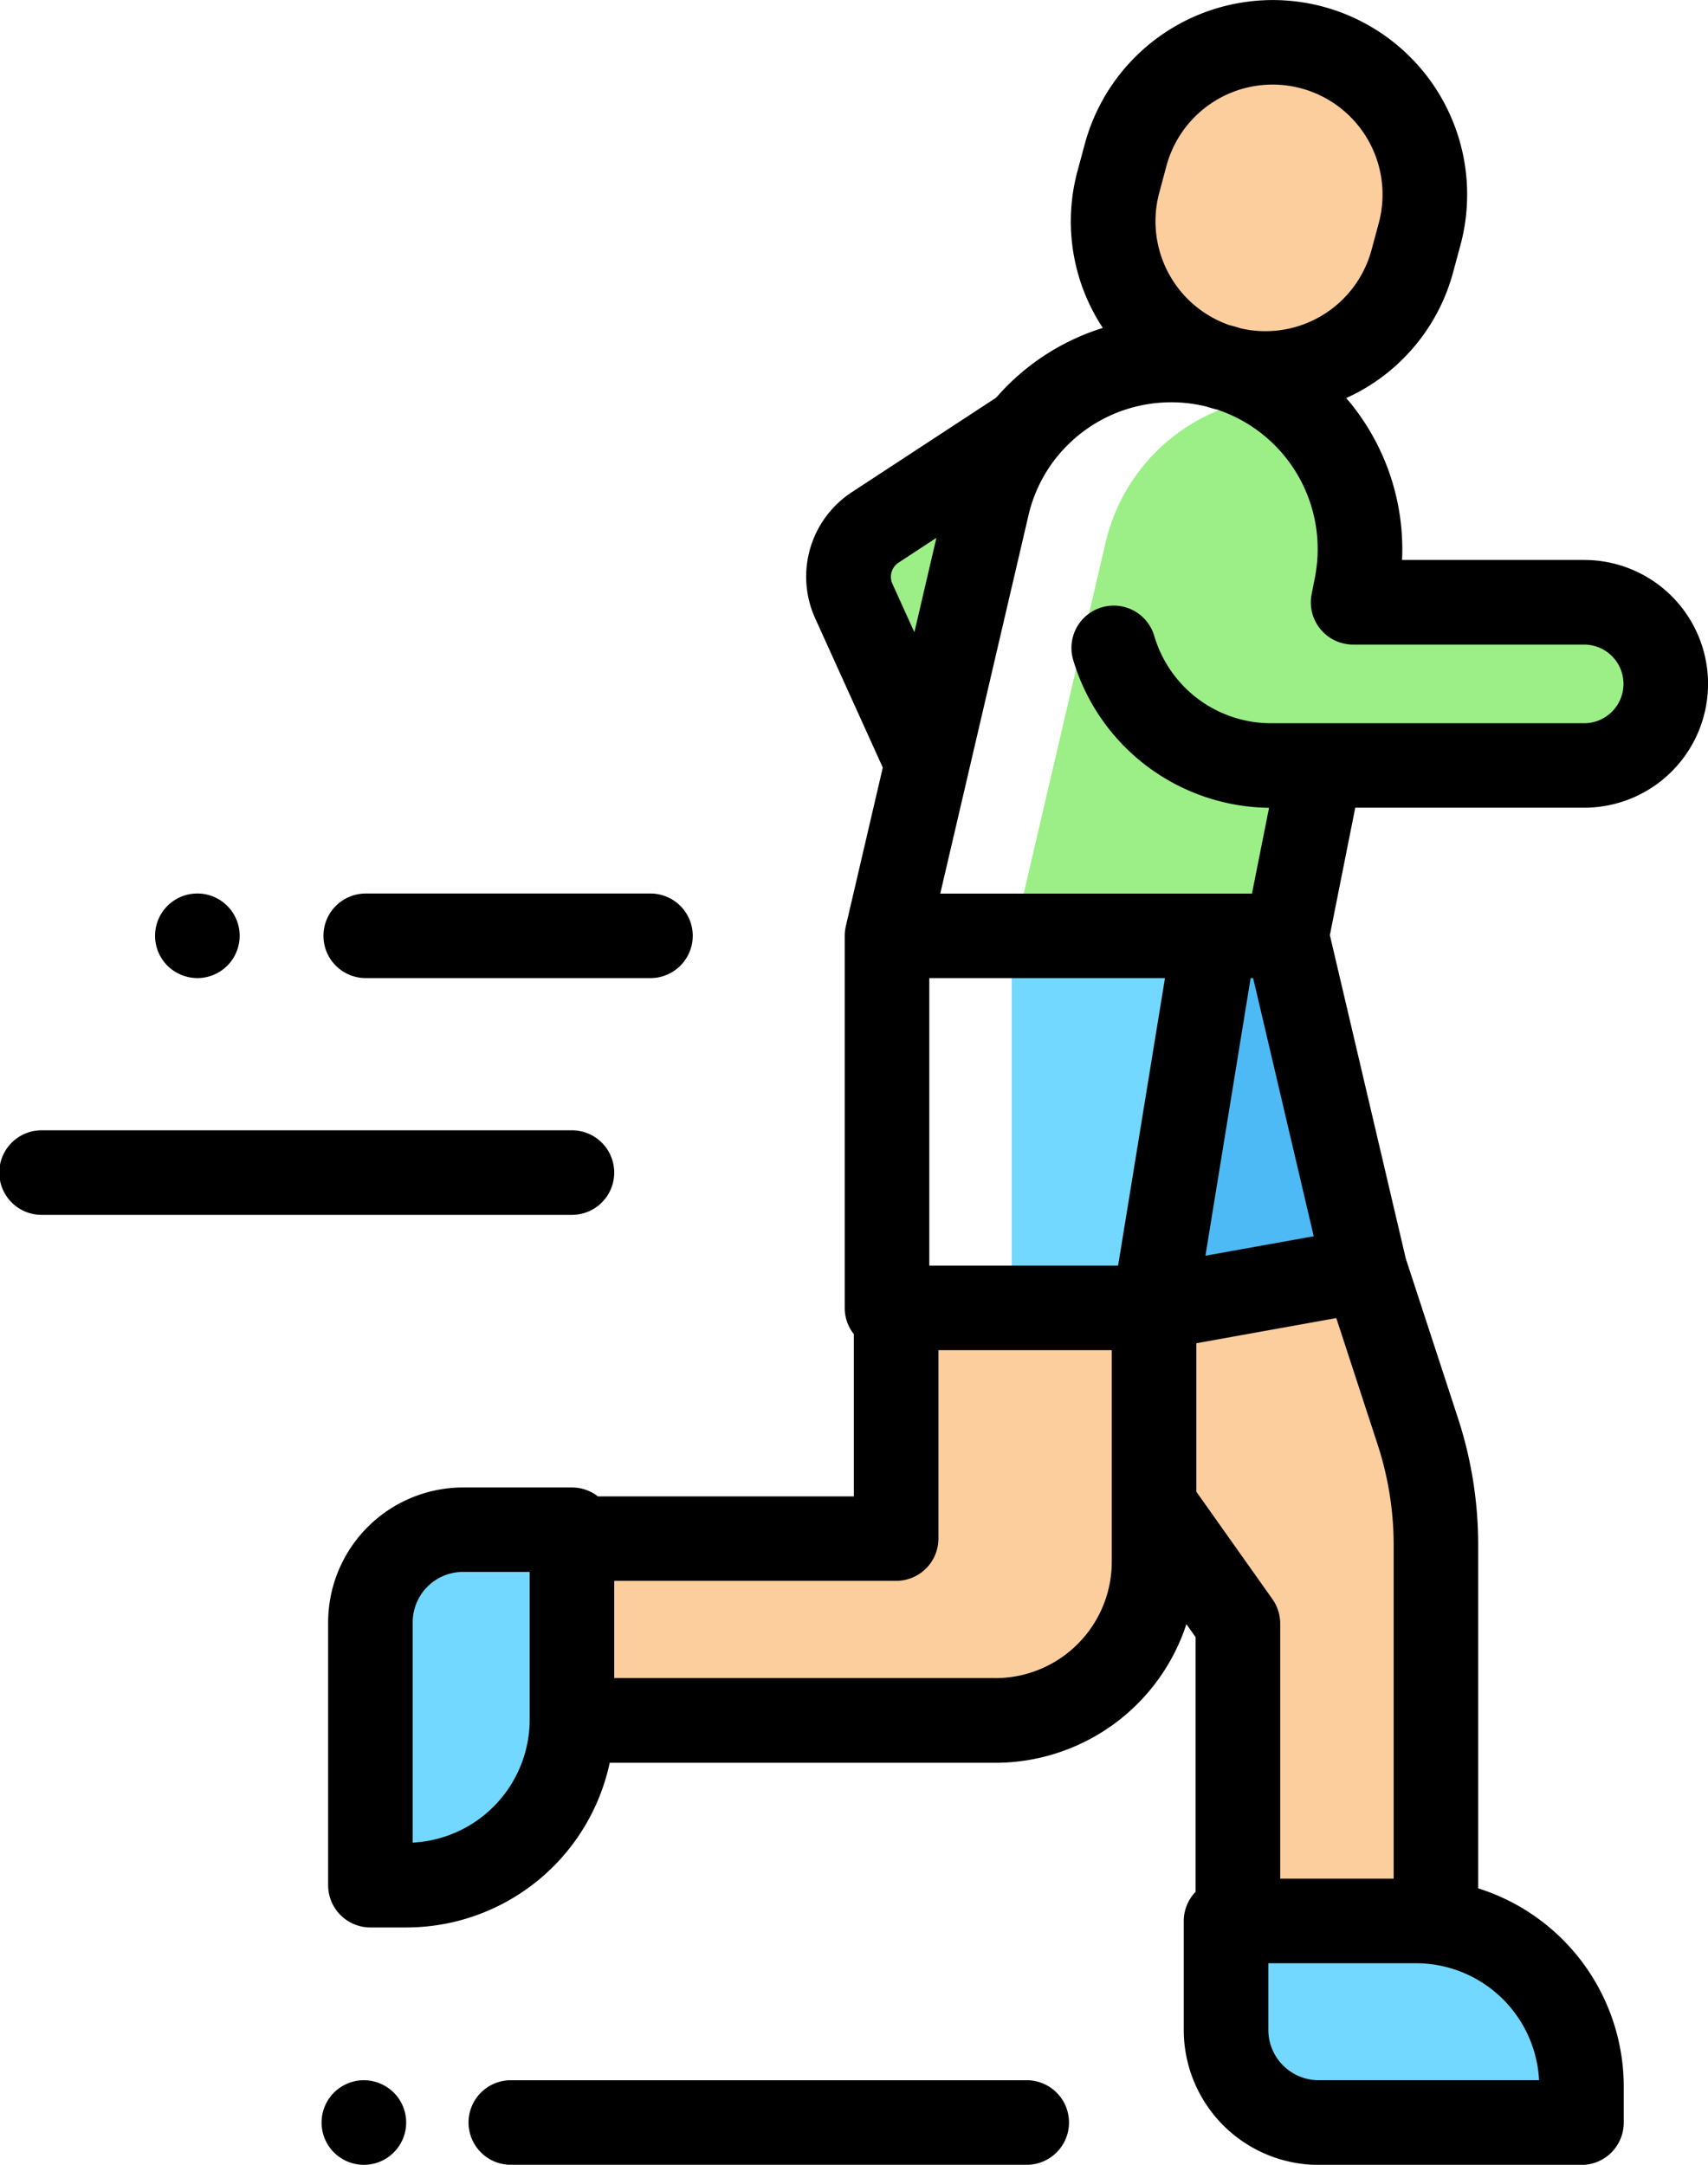 <svg xmlns="http://www.w3.org/2000/svg" width="142.097" height="180.106" viewBox="0 0 142.097 180.106">
  <g id="jogging" transform="translate(0 0)">
    <path id="Path_1" data-name="Path 1" d="M278.138,112.584a15.6,15.6,0,0,0,.238-1.67H268.018l.271-1.38a15.715,15.715,0,0,0-6.1-15.727,15.717,15.717,0,0,0-14.765,12.136l-7.63,32.72h22.686l2.824-14.172h21.926a6.784,6.784,0,0,0,5.663-10.528H277.868Zm0,0" transform="translate(-155.444 -60.81)" fill="#9bef86"/>
    <path id="Path_2" data-name="Path 2" d="M215.345,101.578l-12.421,8.135a4.932,4.932,0,0,0-1.79,6.161l5.969,13.172" transform="translate(-130.096 -65.846)" fill="#9bef86"/>
    <path id="Path_3" data-name="Path 3" d="M162.239,309.328v19.195H135.27v15.126h35.236A13.191,13.191,0,0,0,183.7,330.458V309.328Zm0,0" transform="translate(-87.686 -200.516)" fill="#fccd9d"/>
    <path id="Path_4" data-name="Path 4" d="M290.493,300.355l4.392,13.437a30.455,30.455,0,0,1,1.507,9.463V354.52H279.918V329.779l-6.976-9.849V303.512Zm0,0" transform="translate(-176.929 -194.7)" fill="#fccd9d"/>
    <path id="Path_5" data-name="Path 5" d="M283.966,221.328l6.524,27.8-17.553,3.156,5.043-30.956Zm0,0" transform="translate(-176.927 -143.472)" fill="#4dbaf6"/>
    <g id="Group_1" data-name="Group 1" transform="translate(30.816 78.208)">
      <path id="Path_6" data-name="Path 6" d="M251.115,252.932l4.985-30.6H239.273v30.6Zm0,0" transform="translate(-185.92 -222.328)" fill="#72d8ff"/>
      <path id="Path_7" data-name="Path 7" d="M87.6,391.35h3a13.765,13.765,0,0,0,13.764-13.764v-15.8H95.3a7.7,7.7,0,0,0-7.7,7.7V391.35Zm0,0" transform="translate(-87.602 -312.726)" fill="#72d8ff"/>
      <path id="Path_8" data-name="Path 8" d="M319.539,471.1v-3a13.764,13.764,0,0,0-13.766-13.764h-15.8V463.4a7.7,7.7,0,0,0,7.7,7.7Zm0,0" transform="translate(-218.782 -372.723)" fill="#72d8ff"/>
    </g>
    <path id="Path_9" data-name="Path 9" d="M279.813,10.43A12.664,12.664,0,0,0,264.3,19.385l-.6,2.225a12.664,12.664,0,0,0,24.464,6.554l.6-2.223A12.665,12.665,0,0,0,279.813,10.43Zm0,0" transform="translate(-170.661 -6.479)" fill="#fccd9d"/>
    <path id="Path_10" data-name="Path 10" d="M182.1,67.2a10.306,10.306,0,1,0,0-20.613H166.949a19.289,19.289,0,0,0-4.643-13.469c.463-.213.922-.44,1.369-.7a16.077,16.077,0,0,0,7.54-9.825l.6-2.225A16.184,16.184,0,0,0,160.369.552h0A16.2,16.2,0,0,0,140.55,12l-.6,2.223A16.076,16.076,0,0,0,141.571,26.5c.154.267.316.526.484.782a19.392,19.392,0,0,0-8.871,5.8l-11.975,7.843a8.4,8.4,0,0,0-3.067,10.556L123.75,63.86l-3.077,13.2c0,.006,0,.008,0,.014a3.525,3.525,0,0,0-.091.786v30.956a3.5,3.5,0,0,0,.76,2.181v13.5H100.05a3.5,3.5,0,0,0-2.16-.743H88.825a11.233,11.233,0,0,0-11.22,11.219v21.869a3.518,3.518,0,0,0,3.518,3.518h3a17.312,17.312,0,0,0,16.907-13.7h32.093a16.734,16.734,0,0,0,15.885-11.533l.767,1.081v21.183a3.5,3.5,0,0,0-.987,2.439v9.065a11.233,11.233,0,0,0,11.219,11.22h21.869a3.518,3.518,0,0,0,3.518-3.518v-3a17.313,17.313,0,0,0-12.11-16.491V128.558A33.924,33.924,0,0,0,171.606,118l-4.346-13.294L160.944,77.8l2.112-10.6ZM146.75,16.04l.595-2.223a9.146,9.146,0,0,1,17.67,4.734l-.6,2.225a9.143,9.143,0,0,1-10.873,6.546q-.408-.13-.826-.24c-.037-.011-.076-.018-.113-.027A9.143,9.143,0,0,1,146.75,16.04Zm3.863,17.767q.388.124.783.231c.056.015.114.025.17.04a12.227,12.227,0,0,1,8.133,13.97l-.271,1.38a3.517,3.517,0,0,0,3.452,4.2H182.1a3.271,3.271,0,0,1,0,6.542H156.01a10.124,10.124,0,0,1-9.671-7.252,3.517,3.517,0,1,0-6.754,1.969,17.2,17.2,0,0,0,16.3,12.319l-1.422,7.138H128.531l7.335-31.453a12.146,12.146,0,0,1,2.354-4.86c.033-.038.066-.078.1-.118a12.211,12.211,0,0,1,12.3-4.1Zm14.306,86.38a26.885,26.885,0,0,1,1.333,8.37V156.3h-9.439V135.079a3.525,3.525,0,0,0-.647-2.034l-6.33-8.936V111.754l11.643-2.094Zm-37.3-14.892V81.374h19.607l-3.9,23.92Zm26.942-23.92,5.04,21.476-9.009,1.62,3.761-23.1Zm-30.009-32.8a1.407,1.407,0,0,1,.513-1.767l3.145-2.06-1.832,7.857ZM84.641,153.3V134.965a4.189,4.189,0,0,1,4.184-4.186h5.547v12.289A10.26,10.26,0,0,1,84.641,153.3Zm48.485-13.687H101.408v-8.091h23.452a3.517,3.517,0,0,0,3.518-3.518V112.33H142.8v17.612A9.684,9.684,0,0,1,133.126,139.615Zm45.223,33.455H160.01a4.189,4.189,0,0,1-4.184-4.184v-5.549h12.287A10.264,10.264,0,0,1,178.349,173.07Zm0,0" transform="translate(-50.306 0)"/>
    <path id="Path_11" data-name="Path 11" d="M157.2,492H114.162a3.518,3.518,0,0,0,0,7.035H157.2a3.518,3.518,0,0,0,0-7.035Zm0,0" transform="translate(-71.723 -318.93)"/>
    <path id="Path_12" data-name="Path 12" d="M79.58,492a3.519,3.519,0,1,0,2.487,1.031A3.546,3.546,0,0,0,79.58,492Zm0,0" transform="translate(-49.306 -318.93)"/>
    <path id="Path_13" data-name="Path 13" d="M40.19,218.363a3.519,3.519,0,1,0-2.487-1.031A3.553,3.553,0,0,0,40.19,218.363Zm0,0" transform="translate(-23.772 -136.989)"/>
    <path id="Path_14" data-name="Path 14" d="M51.1,270.846a3.517,3.517,0,0,0-3.518-3.518H3.518a3.518,3.518,0,1,0,0,7.035H47.584A3.517,3.517,0,0,0,51.1,270.846Zm0,0" transform="translate(0 -173.29)"/>
    <path id="Path_15" data-name="Path 15" d="M80.186,218.363h23.687a3.518,3.518,0,0,0,0-7.035H80.186a3.518,3.518,0,1,0,0,7.035Zm0,0" transform="translate(-49.699 -136.989)"/>
  </g>
</svg>
